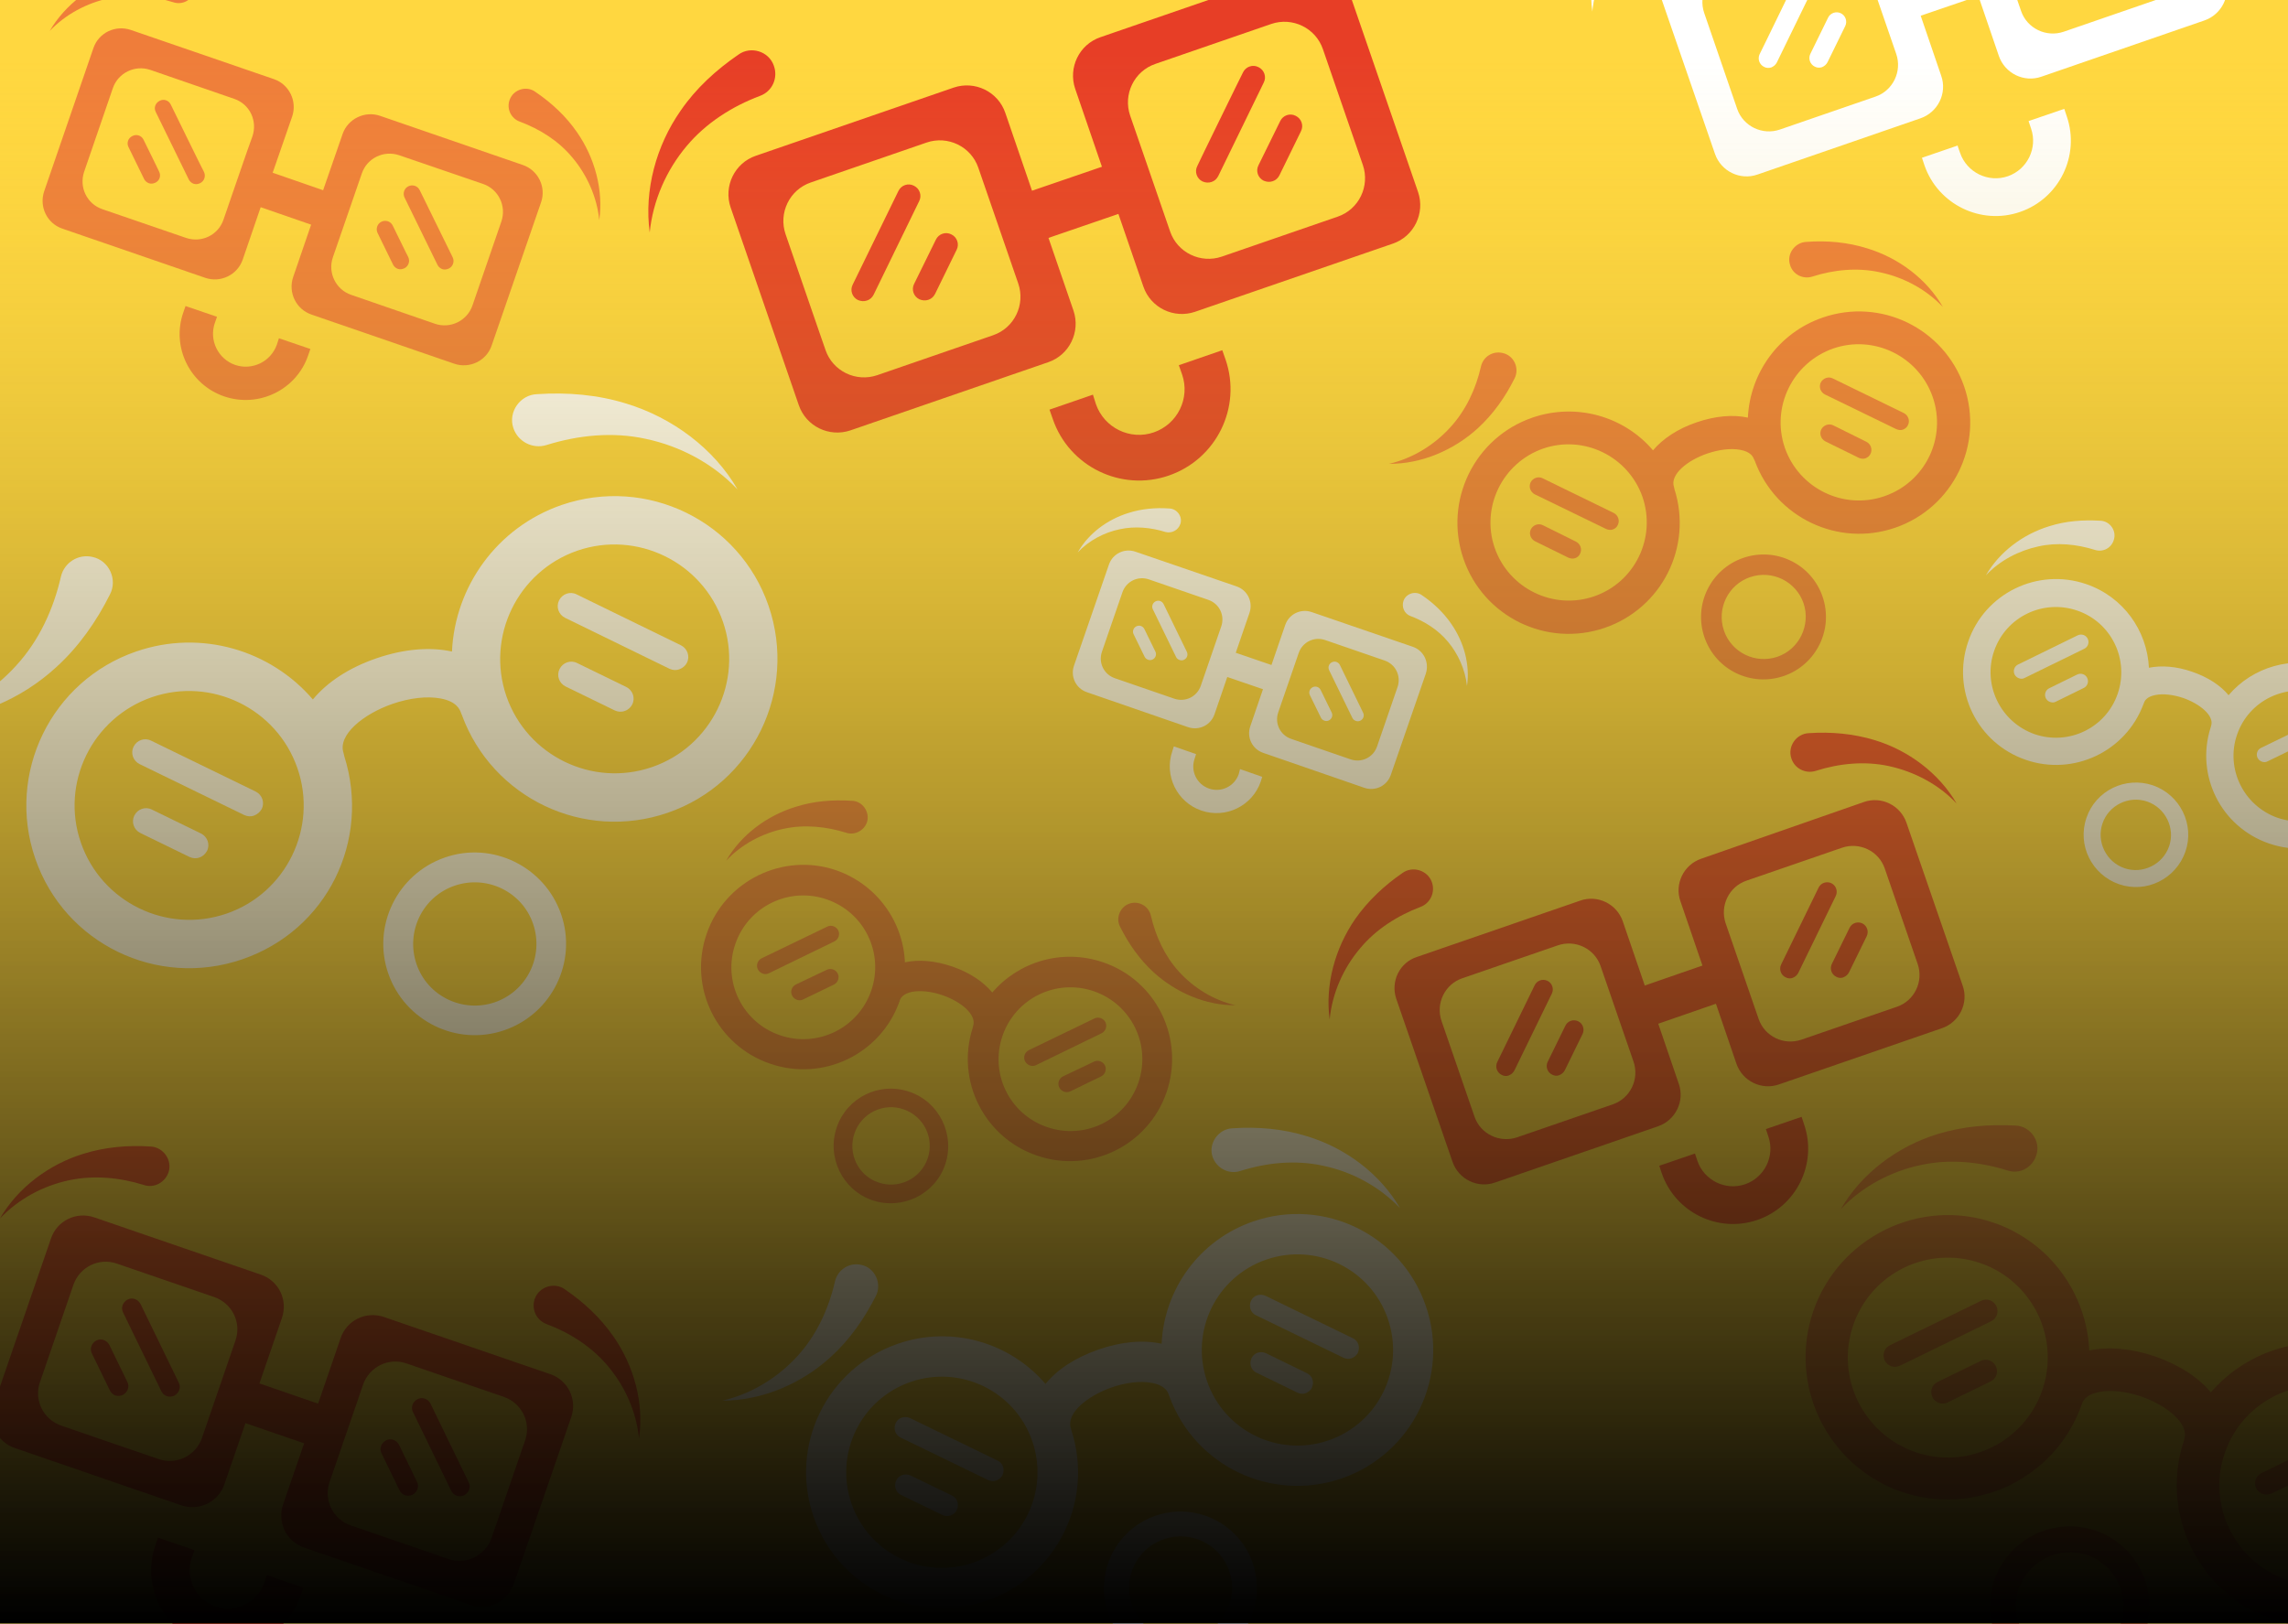 <?xml version="1.0" encoding="utf-8"?>
<!-- Generator: Adobe Illustrator 28.0.0, SVG Export Plug-In . SVG Version: 6.00 Build 0)  -->
<svg version="1.1" id="Capa_2_00000174584374688225455910000006461097576631761309_"
	 xmlns="http://www.w3.org/2000/svg" xmlns:xlink="http://www.w3.org/1999/xlink" x="0px" y="0px" viewBox="0 0 916.3 650.5"
	 style="enable-background:new 0 0 916.3 650.5;" xml:space="preserve">
<style type="text/css">
	.st0{fill:#FFD740;}
	.st1{clip-path:url(#SVGID_00000093170174897712750290000002948272910400242340_);}
	.st2{fill:#FFFFFF;}
	.st3{fill:#EF7D3A;}
	.st4{fill:#E73E26;}
	.st5{fill:url(#SVGID_00000119087322426347974400000007206249837211276685_);}
</style>
<g id="Capa_4">
	<rect class="st0" width="916.3" height="650.5"/>
	<g>
		<g>
			<g>
				<g>
					<defs>
						<rect id="SVGID_1_" width="916.3" height="650.5"/>
					</defs>
					<clipPath id="SVGID_00000080174846000411806260000018047823177101181858_">
						<use xlink:href="#SVGID_1_"  style="overflow:visible;"/>
					</clipPath>
					<g style="clip-path:url(#SVGID_00000080174846000411806260000018047823177101181858_);">
						<g>
							<g>
								<path class="st2" d="M60.8,324.3c-2.6-1.3-5.7-0.2-7,2.4s-0.2,5.7,2.4,7l19.7,9.6c1.3,0.6,2.7,0.7,4,0.2
									c1.3-0.4,2.3-1.4,3-2.6c1.3-2.6,0.2-5.7-2.4-7L60.8,324.3L60.8,324.3z"/>
								<path class="st2" d="M60.5,296.7c-2.6-1.3-5.7-0.2-7,2.4s-0.2,5.7,2.4,7l41.9,20.4c1.3,0.6,2.7,0.7,4,0.2s2.3-1.4,3-2.6
									c1.3-2.6,0.2-5.7-2.4-7L60.5,296.7L60.5,296.7z"/>
								<path class="st2" d="M224.9,202.3c-26,9-42.7,32.8-43.9,58.7c-8.7-1.9-19.1-1.1-30.2,2.7c-11.1,3.8-19.8,9.6-25.5,16.5
									C108.4,260.5,80.6,252,54.5,261c-34,11.7-52.1,48.8-40.4,82.9S62.9,396,97,384.3s51.5-47.7,40.9-81.3
									c-0.1-0.4-0.2-0.9-0.3-1.3c-2.5-7.3,8-15.7,19.5-19.7c6.9-2.4,13.9-3.2,19.3-2.2c6.6,1.2,7.8,4.6,8.2,5.7
									c0.1,0.3,0.2,0.6,0.4,1c12.2,33.2,48.8,50.7,82.4,39.1c34-11.7,52.1-48.8,40.4-82.9C296.1,208.7,259,190.6,224.9,202.3
									L224.9,202.3z M90.7,366c-23.9,8.2-50-4.5-58.3-28.4s4.5-50,28.4-58.3c23.9-8.2,50,4.5,58.3,28.4S114.6,357.8,90.7,366z
									 M261.1,307.3c-23.9,8.2-50-4.5-58.3-28.4c-8.2-23.9,4.5-50,28.4-58.3c23.9-8.2,50,4.5,58.3,28.4S285,299.1,261.1,307.3z"/>
								<path class="st2" d="M231.1,265.6c-2.6-1.3-5.7-0.2-7,2.4s-0.2,5.7,2.4,7l19.7,9.6c1.3,0.6,2.7,0.7,4,0.2
									c1.3-0.4,2.4-1.4,3-2.6c1.3-2.6,0.2-5.7-2.4-7L231.1,265.6L231.1,265.6z"/>
								<path class="st2" d="M230.9,238.1c-2.6-1.3-5.7-0.2-7,2.4c-1.3,2.6-0.2,5.7,2.4,7l41.8,20.4c1.3,0.6,2.7,0.7,4,0.2
									s2.4-1.4,3-2.6c1.3-2.6,0.2-5.7-2.4-7L230.9,238.1L230.9,238.1z"/>
								<path class="st2" d="M218.8,178.3c12.8-4,26.6-5.4,39.8-2.5c13.8,2.9,27,9.9,36.8,20.3c-9.5-16.5-26.2-28.8-44.5-34.4
									c-11.5-3.6-23.7-4.6-35.8-3.8c-6.8,0.2-11.7,7.2-9.5,13.6C207.4,176.9,213.3,180,218.8,178.3L218.8,178.3z"/>
								<path class="st2" d="M22.6,267.2c8.9-8.1,16-18.2,21.4-29c3.2-6-0.3-13.7-7-15.1c-5.7-1.3-11.3,2.3-12.6,7.9
									c-3,13.1-8.8,25.7-17.9,35.6c-9.4,10.4-22.1,18.3-36.1,21.6C-10.5,288.4,8.5,280.2,22.6,267.2L22.6,267.2z"/>
								<path class="st2" d="M178.2,343.5c-19.1,6.6-29.3,27.5-22.7,46.5s27.4,29.3,46.5,22.7c19.1-6.6,29.3-27.5,22.7-46.5
									S197.3,336.9,178.2,343.5L178.2,343.5z M198.2,401.5c-12.9,4.4-27-2.4-31.4-15.3s2.4-27,15.3-31.4
									c12.9-4.4,27,2.4,31.4,15.3S211.1,397,198.2,401.5L198.2,401.5z"/>
							</g>
							<g>
								<path class="st3" d="M617.9,210.4c-1.8-0.9-3.9-0.1-4.8,1.6c-0.9,1.8-0.1,3.9,1.6,4.8l13.4,6.6c0.9,0.4,1.9,0.5,2.7,0.2
									c0.9-0.3,1.6-0.9,2-1.8c0.9-1.8,0.1-3.9-1.6-4.8L617.9,210.4L617.9,210.4z"/>
								<path class="st3" d="M617.8,191.6c-1.8-0.9-3.9-0.1-4.8,1.6c-0.9,1.8-0.1,3.9,1.6,4.8l28.6,13.9c0.9,0.4,1.9,0.5,2.7,0.2
									c0.9-0.3,1.6-0.9,2-1.8c0.9-1.8,0.1-3.9-1.6-4.8L617.8,191.6L617.8,191.6z"/>
								<path class="st3" d="M730,127.2c-17.8,6.1-29.2,22.4-30,40.1c-5.9-1.3-13-0.7-20.6,1.9c-7.6,2.6-13.5,6.6-17.4,11.2
									c-11.5-13.5-30.5-19.2-48.3-13.1c-23.2,8-35.6,33.3-27.6,56.6c8,23.2,33.3,35.6,56.6,27.6c22.9-7.9,35.2-32.5,27.9-55.5
									c-0.1-0.3-0.1-0.6-0.2-0.9c-1.7-5,5.4-10.7,13.3-13.4c4.7-1.6,9.5-2.2,13.2-1.5c4.5,0.8,5.3,3.1,5.6,3.9
									c0.1,0.2,0.2,0.4,0.3,0.6c8.3,22.6,33.3,34.6,56.2,26.7c23.2-8,35.6-33.3,27.6-56.6C778.5,131.5,753.2,119.2,730,127.2
									L730,127.2z M638.4,238.9c-16.3,5.6-34.1-3.1-39.8-19.4c-5.6-16.3,3.1-34.1,19.4-39.8c16.3-5.6,34.1,3.1,39.8,19.4
									C663.4,215.5,654.7,233.3,638.4,238.9z M754.6,198.8c-16.3,5.6-34.1-3.1-39.8-19.4c-5.6-16.3,3.1-34.1,19.4-39.8
									c16.3-5.6,34.1,3.1,39.8,19.4C779.7,175.4,771,193.2,754.6,198.8z"/>
								<path class="st3" d="M734.2,170.4c-1.8-0.9-3.9-0.1-4.8,1.6c-0.9,1.8-0.1,3.9,1.6,4.8l13.4,6.6c0.9,0.4,1.9,0.5,2.7,0.2
									s1.6-0.9,2-1.8c0.9-1.8,0.1-3.9-1.6-4.8L734.2,170.4L734.2,170.4z"/>
								<path class="st3" d="M734,151.6c-1.8-0.9-3.9-0.1-4.8,1.6c-0.9,1.8-0.1,3.9,1.6,4.8l28.6,13.9c0.9,0.4,1.9,0.5,2.7,0.2
									s1.6-0.9,2-1.8c0.9-1.8,0.1-3.9-1.6-4.8L734,151.6L734,151.6z"/>
								<path class="st3" d="M725.8,110.8c8.7-2.8,18.2-3.7,27.2-1.7c9.4,2,18.4,6.8,25.1,13.9c-6.5-11.3-17.8-19.7-30.3-23.5
									c-7.9-2.5-16.2-3.2-24.4-2.6c-4.6,0.2-8,4.9-6.5,9.3C718,109.9,722,112,725.8,110.8L725.8,110.8z"/>
								<path class="st3" d="M591.9,171.5c6.1-5.6,10.9-12.4,14.6-19.8c2.2-4.1-0.2-9.4-4.8-10.3c-3.9-0.9-7.7,1.5-8.6,5.4
									c-2,8.9-6,17.5-12.2,24.3c-6.4,7.1-15.1,12.5-24.6,14.7C569.3,185.9,582.3,180.3,591.9,171.5L591.9,171.5z"/>
								<path class="st3" d="M698.1,223.5c-13,4.5-20,18.7-15.5,31.8c4.5,13.1,18.7,20,31.8,15.5c13-4.5,20-18.7,15.5-31.8
									S711.2,219,698.1,223.5L698.1,223.5z M711.8,263.1c-8.8,3-18.4-1.7-21.4-10.5c-3-8.8,1.7-18.4,10.5-21.4s18.4,1.7,21.4,10.5
									C725.2,250.4,720.6,260.1,711.8,263.1z"/>
							</g>
							<g>
								<path class="st2" d="M364.7,591.1c-2.2-1-4.8-0.2-5.8,2s-0.2,4.8,2,5.8l16.5,8c1.1,0.5,2.3,0.6,3.3,0.2c1-0.4,2-1.1,2.5-2.2
									c1-2.2,0.2-4.8-2-5.8L364.7,591.1L364.7,591.1z"/>
								<path class="st2" d="M364.5,568.1c-2.2-1-4.8-0.2-5.8,2s-0.2,4.8,2,5.8l35,17c1.1,0.5,2.3,0.6,3.3,0.2s2-1.1,2.5-2.2
									c1-2.2,0.2-4.8-2-5.8L364.5,568.1L364.5,568.1z"/>
								<path class="st2" d="M501.9,489.3c-21.8,7.5-35.7,27.4-36.7,49c-7.3-1.6-16-0.9-25.2,2.3c-9.3,3.2-16.6,8-21.3,13.8
									c-14.1-16.5-37.4-23.6-59.1-16.1c-28.5,9.8-43.6,40.8-33.8,69.2c9.8,28.5,40.8,43.6,69.2,33.8c28-9.6,43.1-39.8,34.2-67.9
									c-0.1-0.4-0.2-0.7-0.3-1.1c-2.1-6.1,6.6-13.1,16.3-16.5c5.8-2,11.6-2.7,16.1-1.8c5.5,1,6.5,3.8,6.8,4.8
									c0.1,0.3,0.2,0.5,0.3,0.8c10.2,27.7,40.8,42.3,68.8,32.7c28.5-9.8,43.6-40.8,33.8-69.2S530.3,479.5,501.9,489.3L501.9,489.3
									z M389.7,626c-20,6.9-41.8-3.7-48.7-23.7c-6.9-20,3.7-41.8,23.7-48.7s41.8,3.7,48.7,23.7C420.3,597.3,409.7,619.1,389.7,626
									z M532.1,577c-20,6.9-41.8-3.7-48.7-23.7c-6.9-20,3.7-41.8,23.7-48.7c20-6.9,41.8,3.7,48.7,23.7S552.1,570.1,532.1,577z"/>
								<path class="st2" d="M507,542.1c-2.2-1-4.8-0.2-5.8,2s-0.2,4.8,2,5.8l16.4,8c1.1,0.5,2.3,0.6,3.3,0.2c1-0.4,2-1.1,2.5-2.2
									c1-2.2,0.2-4.8-2-5.8L507,542.1L507,542.1z"/>
								<path class="st2" d="M506.8,519.1c-2.2-1-4.8-0.2-5.8,2s-0.2,4.8,2,5.8l35,17c1.1,0.5,2.3,0.6,3.3,0.2c1-0.4,2-1.1,2.5-2.2
									c1-2.2,0.2-4.8-2-5.8L506.8,519.1L506.8,519.1z"/>
								<path class="st2" d="M496.7,469.1c10.7-3.4,22.2-4.5,33.2-2.1c11.5,2.4,22.5,8.3,30.8,17c-8-13.8-21.8-24.1-37.2-28.8
									c-9.6-3-19.8-3.9-29.9-3.2c-5.6,0.2-9.8,6-8,11.4C487.2,468,492.1,470.6,496.7,469.1L496.7,469.1z"/>
								<path class="st2" d="M332.8,543.5c7.5-6.8,13.3-15.2,17.9-24.2c2.7-5-0.3-11.5-5.8-12.6c-4.7-1.1-9.4,1.9-10.5,6.6
									c-2.5,10.9-7.3,21.4-14.9,29.8c-7.9,8.7-18.5,15.3-30.2,18C305.2,561.1,321.1,554.3,332.8,543.5L332.8,543.5z"/>
								<path class="st2" d="M462.8,607.2c-16,5.5-24.5,22.9-19,38.9s22.9,24.5,38.9,19s24.5-22.9,19-38.9S478.8,601.7,462.8,607.2
									L462.8,607.2z M479.5,655.6c-10.8,3.7-22.5-2-26.2-12.8s2-22.5,12.8-26.2s22.5,2,26.2,12.8
									C496,640.2,490.3,651.9,479.5,655.6z"/>
							</g>
							<g>
								<path class="st3" d="M438.1,425.3c1.6-0.8,3.6-0.1,4.4,1.5s0.1,3.6-1.5,4.4l-12.4,6c-0.8,0.4-1.7,0.4-2.5,0.1
									s-1.5-0.9-1.9-1.7c-0.8-1.6-0.1-3.6,1.5-4.4L438.1,425.3z"/>
								<path class="st3" d="M438.3,408c1.6-0.8,3.6-0.1,4.4,1.5s0.1,3.6-1.5,4.4l-26.3,12.8c-0.8,0.4-1.7,0.4-2.5,0.1
									s-1.5-0.9-1.9-1.7c-0.8-1.6-0.1-3.6,1.5-4.4L438.3,408z"/>
								<path class="st3" d="M283,374.1c-7.4,21.4,4,44.7,25.4,52c21.1,7.3,44.1-3.7,51.7-24.6c0.1-0.2,0.2-0.4,0.2-0.6
									c0.2-0.7,1-2.8,5.1-3.6c3.4-0.6,7.8-0.1,12.1,1.4c7.3,2.5,13.8,7.8,12.2,12.4c-0.1,0.3-0.2,0.5-0.2,0.8
									c-6.7,21.1,4.7,43.8,25.7,51c21.4,7.4,44.7-4,52-25.4s-4-44.7-25.4-52c-16.4-5.6-33.8-0.3-44.4,12.1c-3.6-4.3-9-8-16-10.4
									s-13.5-2.9-19-1.7c-0.7-16.3-11.2-31.2-27.6-36.9C313.6,341.4,290.3,352.8,283,374.1L283,374.1z M401.5,414.9
									c5.2-15,21.5-23,36.6-17.8c15,5.2,23,21.5,17.8,36.6s-21.5,23-36.6,17.8S396.3,430,401.5,414.9L401.5,414.9z M294.5,378.1
									c5.2-15,21.5-23,36.6-17.8s23,21.5,17.8,36.6c-5.2,15-21.5,23-36.6,17.8S289.3,393.1,294.5,378.1L294.5,378.1z"/>
								<path class="st3" d="M331.1,388.5c1.6-0.8,3.6-0.1,4.4,1.5s0.1,3.6-1.5,4.4l-12.4,6c-0.8,0.4-1.7,0.4-2.5,0.1
									s-1.5-0.9-1.9-1.7c-0.8-1.6-0.1-3.6,1.5-4.4L331.1,388.5z"/>
								<path class="st3" d="M331.3,371.2c1.6-0.8,3.6-0.1,4.4,1.5s0.1,3.6-1.5,4.4l-26.3,12.8c-0.8,0.4-1.7,0.4-2.5,0.1
									s-1.5-0.9-1.9-1.7c-0.8-1.6-0.1-3.6,1.5-4.4L331.3,371.2z"/>
								<path class="st3" d="M338.9,333.6c-8-2.5-16.7-3.4-25-1.6c-8.6,1.8-16.9,6.2-23.1,12.8c6-10.4,16.4-18.1,27.9-21.6
									c7.2-2.3,14.9-2.9,22.5-2.4c4.2,0.1,7.3,4.5,6,8.6C346,332.8,342.3,334.7,338.9,333.6L338.9,333.6z"/>
								<path class="st3" d="M462,389.5c-5.6-5.1-10-11.4-13.4-18.2c-2-3.7,0.2-8.6,4.4-9.5c3.5-0.8,7.1,1.4,7.9,5
									c1.9,8.2,5.5,16.1,11.2,22.4c5.9,6.5,13.9,11.5,22.7,13.5C482.8,402.8,470.9,397.6,462,389.5L462,389.5z"/>
								<path class="st3" d="M335.1,451.6c-4.1,12,2.3,25.1,14.2,29.2c12,4.1,25.1-2.3,29.2-14.2c4.1-12-2.3-25.1-14.2-29.2
									C352.3,433.2,339.2,439.6,335.1,451.6z M342.2,454c2.8-8.1,11.6-12.4,19.7-9.6s12.4,11.6,9.6,19.7s-11.6,12.4-19.7,9.6
									C343.7,471,339.4,462.1,342.2,454z"/>
							</g>
							<g>
								<path class="st2" d="M929.4,288c1.5-0.7,3.3-0.1,4,1.4s0.1,3.3-1.4,4L908.1,305c-0.7,0.4-1.5,0.4-2.3,0.1s-1.3-0.8-1.7-1.5
									c-0.7-1.5-0.1-3.3,1.4-4L929.4,288L929.4,288z"/>
								<path class="st2" d="M788.2,257.1c-6.7,19.5,3.6,40.6,23.1,47.3c19.2,6.6,40.1-3.4,47.1-22.3c0.1-0.2,0.2-0.4,0.2-0.5
									c0.2-0.6,0.9-2.5,4.7-3.2c3.1-0.6,7.1-0.1,11,1.2c6.6,2.3,12.6,7.1,11.2,11.2c-0.1,0.2-0.1,0.5-0.2,0.7
									c-6.1,19.2,4.2,39.8,23.4,46.4c19.5,6.7,40.6-3.6,47.3-23.1s-3.6-40.6-23.1-47.3c-14.9-5.1-30.8-0.3-40.4,11
									c-3.2-3.9-8.2-7.2-14.6-9.4c-6.3-2.2-12.3-2.6-17.3-1.6c-0.7-14.8-10.2-28.4-25.1-33.5C816,227.3,794.8,237.7,788.2,257.1
									L788.2,257.1z M895.9,294.3c4.7-13.7,19.6-20.9,33.3-16.2s20.9,19.6,16.2,33.3c-4.7,13.7-19.6,20.9-33.3,16.2
									C898.5,322.8,891.2,307.9,895.9,294.3L895.9,294.3z M798.6,260.8c4.7-13.7,19.6-20.9,33.3-16.2s20.9,19.6,16.2,33.3
									s-19.6,20.9-33.3,16.2C801.2,289.3,793.9,274.4,798.6,260.8z"/>
								<path class="st2" d="M831.9,270.2c1.5-0.7,3.3-0.1,4,1.4s0.1,3.3-1.4,4l-11.2,5.5c-0.7,0.4-1.5,0.4-2.3,0.1
									s-1.3-0.8-1.7-1.5c-0.7-1.5-0.1-3.3,1.4-4L831.9,270.2L831.9,270.2z"/>
								<path class="st2" d="M832.1,254.5c1.5-0.7,3.3-0.1,4,1.4s0.1,3.3-1.4,4l-23.9,11.7c-0.7,0.4-1.5,0.4-2.3,0.1
									s-1.3-0.8-1.7-1.5c-0.7-1.5-0.1-3.3,1.4-4L832.1,254.5L832.1,254.5z"/>
								<path class="st2" d="M839,220.3c-7.3-2.3-15.2-3.1-22.7-1.4c-7.8,1.7-15.4,5.6-21,11.6c5.4-9.4,14.9-16.5,25.4-19.7
									c6.6-2.1,13.5-2.6,20.4-2.2c3.9,0.1,6.7,4.1,5.4,7.8C845.5,219.6,842.2,221.3,839,220.3L839,220.3z"/>
								<path class="st2" d="M835.6,327.6c-3.8,10.9,2.1,22.8,13,26.6s22.8-2.1,26.6-13s-2.1-22.8-13-26.6
									C851.2,310.9,839.3,316.7,835.6,327.6z M842,329.9c2.5-7.4,10.6-11.3,17.9-8.8s11.3,10.6,8.8,17.9s-10.6,11.3-17.9,8.8
									S839.5,337.2,842,329.9z"/>
							</g>
							<g>
								<path class="st3" d="M942.2,572.3c2.3-1.1,5-0.2,6.1,2.1s0.2,5-2.1,6.1l-36.5,17.8c-1.1,0.5-2.4,0.6-3.5,0.2
									s-2.1-1.2-2.6-2.3c-1.1-2.3-0.2-5,2.1-6.1L942.2,572.3L942.2,572.3z"/>
								<path class="st3" d="M726.2,525.2c-10.2,29.7,5.6,62.1,35.3,72.4c29.3,10.1,61.3-5.2,71.9-34.2c0.1-0.3,0.2-0.5,0.3-0.8
									c0.3-1,1.3-3.9,7.1-5c4.7-0.9,10.8-0.2,16.9,1.9c10.1,3.5,19.2,10.9,17,17.2c-0.1,0.4-0.2,0.8-0.3,1.1
									c-9.3,29.3,6.5,60.9,35.7,70.9c29.7,10.2,62.1-5.6,72.4-35.3s-5.6-62.1-35.3-72.4c-22.7-7.8-47-0.4-61.8,16.8
									c-5-6-12.6-11-22.3-14.4c-9.7-3.3-18.8-4-26.4-2.4c-1-22.6-15.6-43.4-38.3-51.2C768.9,479.7,736.5,495.5,726.2,525.2
									L726.2,525.2z M891,582c7.2-20.9,30-32,50.9-24.8s32,30,24.8,50.9s-30,32-50.9,24.8C894.9,625.6,883.8,602.9,891,582z
									 M742.2,530.8c7.2-20.9,30-32,50.9-24.8s32,30,24.8,50.9s-30,32-50.9,24.8C746.1,574.4,735,551.7,742.2,530.8z"/>
								<path class="st3" d="M793.2,545.2c2.3-1.1,5-0.2,6.1,2.1s0.2,5-2.1,6.1l-17.2,8.4c-1.1,0.5-2.4,0.6-3.5,0.2
									s-2.1-1.2-2.6-2.3c-1.1-2.3-0.2-5,2.1-6.1L793.2,545.2L793.2,545.2z"/>
								<path class="st3" d="M793.4,521.1c2.3-1.1,5-0.2,6.1,2.1s0.2,5-2.1,6.1l-36.5,17.8c-1.1,0.5-2.4,0.6-3.5,0.2
									s-2.1-1.2-2.6-2.3c-1.1-2.3-0.2-5,2.1-6.1L793.4,521.1L793.4,521.1z"/>
								<path class="st3" d="M804,468.9c-11.2-3.5-23.2-4.7-34.7-2.2c-12,2.5-23.5,8.6-32.1,17.7c8.3-14.4,22.8-25.2,38.8-30.1
									c10.1-3.1,20.7-4,31.2-3.4c5.9,0.2,10.2,6.3,8.3,11.9C813.9,467.8,808.8,470.5,804,468.9L804,468.9z"/>
								<path class="st3" d="M798.7,633c-5.7,16.7,3.2,34.9,19.8,40.6s34.9-3.2,40.6-19.8s-3.2-34.9-19.8-40.6
									S804.4,616.3,798.7,633z M808.5,636.4c3.9-11.2,16.2-17.2,27.4-13.4s17.2,16.2,13.4,27.4c-3.9,11.2-16.2,17.2-27.4,13.4
									C810.7,659.9,804.7,647.6,808.5,636.4z"/>
							</g>
							<g>
								<path class="st2" d="M528.9,276.4c-0.6-1.2-2-1.7-3.2-1.1s-1.7,2-1.1,3.2l4.4,9c0.3,0.6,0.8,1,1.4,1.2s1.2,0.2,1.8-0.1
									c1.2-0.6,1.7-2,1.1-3.2L528.9,276.4z"/>
								<path class="st2" d="M536.6,266.4c-0.6-1.2-2-1.7-3.2-1.1s-1.7,2-1.1,3.2l9.3,19.1c0.3,0.6,0.8,1,1.4,1.2s1.2,0.2,1.8-0.1
									c1.2-0.6,1.7-2,1.1-3.2L536.6,266.4z"/>
								<path class="st2" d="M458.3,252c-0.6-1.2-2-1.7-3.2-1.1c-1.2,0.6-1.7,2-1.1,3.2l4.4,9c0.3,0.6,0.8,1,1.4,1.2
									s1.2,0.2,1.8-0.1c1.2-0.6,1.7-2,1.1-3.2L458.3,252z"/>
								<path class="st2" d="M466,242c-0.6-1.2-2-1.7-3.2-1.1c-1.2,0.6-1.7,2-1.1,3.2l9.3,19.1c0.3,0.6,0.8,1,1.4,1.2
									s1.2,0.2,1.8-0.1c1.2-0.6,1.7-2,1.1-3.2L466,242z"/>
								<path class="st2" d="M581.2,249.9c-3.1-4.5-7.2-8.4-11.8-11.5c-2.5-1.8-6.2-0.7-7.3,2.2c-0.9,2.5,0.3,5.3,2.8,6.2
									c5.7,2.1,11.1,5.6,15,10.3c4.1,4.9,6.9,11.2,7.6,17.7C588.8,266.2,586.2,257.1,581.2,249.9L581.2,249.9z"/>
								<path class="st2" d="M472.7,209.9c1-2.9-1.3-6.1-4.4-6.2c-5.5-0.4-11.1,0.1-16.4,1.8c-8.4,2.6-16,8.2-20.3,15.8
									c4.5-4.8,10.6-8,16.9-9.3c6-1.3,12.4-0.7,18.2,1.1C469.2,213.8,471.9,212.4,472.7,209.9L472.7,209.9z"/>
								<path class="st2" d="M565.8,259.1l-40.5-13.9c-4.4-1.5-9.1,0.8-10.6,5.2l-5.5,16l-14.3-4.9l5.5-16c1.5-4.4-0.8-9.1-5.2-10.6
									L454.7,221c-4.4-1.5-9.1,0.8-10.6,5.2l-14,40.5c-1.5,4.4,0.8,9.1,5.2,10.6l40.5,14c4.4,1.5,9.1-0.8,10.6-5.2l5.1-14.9
									l14.3,4.9l-5.1,14.9c-1.5,4.4,0.8,9.1,5.2,10.6l40.5,14c4.4,1.5,9.1-0.8,10.6-5.2l14-40.5
									C572.5,265.4,570.2,260.6,565.8,259.1z M480.9,274.7c-1.5,4.4-6.2,6.7-10.6,5.2l-23.8-8.2c-4.4-1.5-6.7-6.2-5.2-10.6
									l8.2-23.8c1.5-4.4,6.2-6.7,10.6-5.2l23.8,8.2c4.4,1.5,6.7,6.2,5.2,10.6L480.9,274.7L480.9,274.7z M551.5,299
									c-1.5,4.4-6.2,6.7-10.6,5.2l-23.8-8.2c-4.4-1.5-6.7-6.2-5.2-10.6l8.2-23.8c1.5-4.4,6.2-6.7,10.6-5.2l23.8,8.2
									c4.4,1.5,6.7,6.2,5.2,10.6L551.5,299z"/>
								<path class="st2" d="M496.1,310.1c-1.7,4.9-7,7.5-11.9,5.8s-7.5-7-5.8-11.9l0.6-1.9l-8.9-3.1l-0.6,1.9
									c-3.4,9.8,1.9,20.5,11.6,23.8c9.8,3.4,20.5-1.9,23.8-11.6l0.6-1.9l-8.9-3.1L496.1,310.1L496.1,310.1z"/>
							</g>
							<g>
								<path class="st3" d="M157.3,90.4c-0.8-1.7-2.8-2.4-4.5-1.6s-2.4,2.8-1.6,4.5l6.2,12.7c0.4,0.8,1.1,1.4,1.9,1.7
									c0.8,0.3,1.7,0.2,2.6-0.2c1.7-0.8,2.4-2.8,1.6-4.5C163.5,103.1,157.3,90.4,157.3,90.4z"/>
								<path class="st3" d="M168.1,76.2c-0.8-1.7-2.8-2.4-4.5-1.6s-2.4,2.8-1.6,4.5l13.2,27c0.4,0.8,1.1,1.4,1.9,1.7
									s1.7,0.2,2.6-0.2c1.7-0.8,2.4-2.8,1.6-4.5L168.1,76.2L168.1,76.2z"/>
								<path class="st3" d="M57.5,56c-0.8-1.7-2.8-2.4-4.5-1.5c-1.7,0.8-2.4,2.8-1.5,4.5l6.2,12.7c0.4,0.8,1.1,1.4,1.9,1.7
									s1.7,0.2,2.6-0.2c1.7-0.8,2.4-2.8,1.5-4.5C63.8,68.8,57.5,56,57.5,56z"/>
								<path class="st3" d="M68.4,41.9c-0.8-1.7-2.8-2.4-4.5-1.5s-2.4,2.8-1.5,4.5l13.2,27c0.4,0.8,1.1,1.4,1.9,1.7
									s1.7,0.2,2.6-0.2c1.7-0.8,2.4-2.8,1.6-4.5C81.6,68.9,68.4,41.9,68.4,41.9z"/>
								<path class="st3" d="M231.1,53c-4.4-6.4-10.2-11.8-16.7-16.2c-3.5-2.6-8.8-1-10.3,3.2c-1.3,3.5,0.5,7.4,4,8.7
									c8.1,3,15.7,7.8,21.2,14.5c5.8,6.9,9.8,15.8,10.7,25C241.7,76.1,238.2,63.2,231.1,53L231.1,53z"/>
								<path class="st3" d="M77.9-3.5c1.4-4.2-1.8-8.7-6.2-8.8c-7.8-0.5-15.7,0.2-23.1,2.5C36.8-6.2,26.1,1.8,19.9,12.4
									C26.3,5.7,34.8,1.2,43.7-0.7c8.5-1.8,17.5-1,25.7,1.6C73,2.1,76.8,0.1,77.9-3.5z"/>
								<path class="st3" d="M209.4,66.1l-57.2-19.7c-6.1-2.1-12.9,1.2-15,7.3l-7.8,22.5l-20.2-7l7.8-22.5c2.1-6.2-1.2-12.9-7.3-15
									L52.4,12c-6.2-2.1-12.9,1.1-15,7.3L17.7,76.6c-2.1,6.2,1.1,12.9,7.3,15l57.2,19.7c6.2,2.1,12.9-1.2,15-7.3l7.2-21l20.2,7
									l-7.2,21c-2.1,6.2,1.2,12.9,7.3,15l57.2,19.7c6.1,2.1,12.9-1.1,15-7.3L216.7,81C218.8,74.9,215.5,68.2,209.4,66.1
									L209.4,66.1z M89.5,88c-2.1,6.2-8.8,9.4-15,7.3L41,83.8c-6.2-2.1-9.4-8.8-7.3-15l11.5-33.5c2.1-6.1,8.8-9.4,15-7.3
									l33.6,11.6c6.2,2.1,9.4,8.8,7.3,15C101,54.5,89.5,88,89.5,88z M189.2,122.4c-2.1,6.1-8.8,9.4-15,7.3l-33.6-11.6
									c-6.1-2.1-9.4-8.8-7.3-15l11.6-33.6c2.1-6.2,8.8-9.4,15-7.3l33.6,11.5c6.1,2.1,9.4,8.8,7.3,15L189.2,122.4z"/>
								<path class="st3" d="M110.9,138c-2.4,6.9-9.9,10.5-16.7,8.2c-6.9-2.4-10.5-9.9-8.2-16.7l0.9-2.6l-12.6-4.3l-0.9,2.6
									c-4.8,13.8,2.6,28.9,16.4,33.6s28.9-2.6,33.6-16.4l0.9-2.6l-12.6-4.3L110.9,138L110.9,138z"/>
							</g>
							<g>
								<path class="st4" d="M159.8,578.8c-0.9-1.9-3.3-2.8-5.2-1.8s-2.8,3.3-1.8,5.2L160,597c0.5,1,1.3,1.7,2.2,2s2,0.3,3-0.2
									c1.9-1,2.8-3.3,1.8-5.2L159.8,578.8L159.8,578.8z"/>
								<path class="st4" d="M172.4,562.3c-0.9-1.9-3.3-2.8-5.2-1.8s-2.8,3.3-1.8,5.2l15.3,31.5c0.5,1,1.3,1.7,2.2,2s2,0.3,3-0.2
									c1.9-1,2.8-3.3,1.8-5.2L172.4,562.3L172.4,562.3z"/>
								<path class="st4" d="M43.8,538.8c-1-1.9-3.3-2.8-5.2-1.8s-2.8,3.3-1.8,5.2L44,557c0.5,1,1.3,1.7,2.2,2s2,0.3,3-0.2
									c1.9-1,2.8-3.3,1.8-5.2L43.8,538.8L43.8,538.8z"/>
								<path class="st4" d="M56.3,522.4c-1-1.9-3.3-2.8-5.2-1.8s-2.8,3.3-1.8,5.2l15.3,31.5c0.5,1,1.3,1.7,2.2,2s2,0.3,3-0.2
									c1.9-1,2.8-3.3,1.8-5.2L56.3,522.4L56.3,522.4z"/>
								<path class="st4" d="M245.6,535.3c-5.2-7.5-11.9-13.7-19.4-18.8c-4.1-3-10.2-1.1-12,3.7c-1.5,4.1,0.5,8.6,4.6,10.2
									c9.4,3.5,18.2,9.1,24.7,16.9c6.8,8.1,11.4,18.3,12.4,29C258,562.1,253.9,547.1,245.6,535.3L245.6,535.3z"/>
								<path class="st4" d="M67.5,469.6c1.6-4.8-2.1-10.1-7.2-10.3c-9.1-0.6-18.2,0.2-26.9,2.9C19.7,466.4,7.2,475.7,0,488.1
									c7.4-7.8,17.3-13.1,27.7-15.3c9.9-2.1,20.3-1.1,29.9,1.9C61.7,476.1,66.1,473.7,67.5,469.6L67.5,469.6z"/>
								<path class="st4" d="M220.4,550.5l-66.6-22.9c-7.2-2.5-15,1.3-17.4,8.5l-9,26.2l-23.5-8.1l9-26.2c2.5-7.2-1.3-15-8.5-17.4
									l-66.6-22.9c-7.2-2.5-15,1.3-17.4,8.5l-22.9,66.5c-2.5,7.2,1.3,15,8.5,17.4L72.5,603c7.2,2.5,15-1.3,17.4-8.5l8.4-24.4
									l23.5,8.1l-8.4,24.4c-2.5,7.2,1.3,15,8.5,17.4l66.5,22.9c7.2,2.5,15-1.3,17.4-8.5l22.9-66.5
									C231.3,560.7,227.5,552.9,220.4,550.5L220.4,550.5z M80.9,576c-2.5,7.2-10.3,11-17.4,8.5l-39-13.4
									c-7.2-2.5-11-10.3-8.5-17.4l13.4-39c2.5-7.2,10.3-11,17.4-8.5l39,13.4c7.2,2.5,11,10.3,8.5,17.4L80.9,576z M196.9,616
									c-2.5,7.2-10.3,11-17.4,8.5l-39-13.4c-7.2-2.5-11-10.3-8.5-17.4l13.4-39c2.5-7.2,10.3-11,17.4-8.5l39,13.4
									c7.2,2.5,11,10.3,8.5,17.4L196.9,616L196.9,616z"/>
								<path class="st4" d="M105.8,634.1c-2.8,8-11.5,12.2-19.5,9.5c-8-2.8-12.2-11.5-9.5-19.5l1.1-3.1l-14.6-5l-1.1,3.1
									c-5.5,16,3,33.6,19.1,39.1c16,5.5,33.6-3,39.1-19.1l1.1-3.1l-14.6-5L105.8,634.1L105.8,634.1z"/>
							</g>
							<g>
								<path class="st4" d="M626.9,410.9c0.9-1.9,3.2-2.7,5.1-1.8c1.9,0.9,2.7,3.2,1.8,5.1l-7.1,14.5c-0.5,1-1.3,1.6-2.2,2
									s-2,0.3-2.9-0.2c-1.9-0.9-2.7-3.2-1.8-5.1L626.9,410.9L626.9,410.9z"/>
								<path class="st4" d="M614.6,394.7c0.9-1.9,3.2-2.7,5.1-1.8c1.9,0.9,2.7,3.2,1.8,5.1l-15,30.8c-0.5,1-1.3,1.6-2.2,2
									s-2,0.3-2.9-0.2c-1.9-0.9-2.7-3.2-1.8-5.1L614.6,394.7L614.6,394.7z"/>
								<path class="st4" d="M740.7,371.7c0.9-1.9,3.2-2.7,5.1-1.8c1.9,0.9,2.7,3.2,1.8,5.1l-7.1,14.5c-0.5,1-1.3,1.6-2.2,2
									s-2,0.3-2.9-0.2c-1.9-0.9-2.7-3.2-1.8-5.1L740.7,371.7L740.7,371.7z"/>
								<path class="st4" d="M728.3,355.6c0.9-1.9,3.2-2.7,5.1-1.8c1.9,0.9,2.7,3.2,1.8,5.1l-15,30.8c-0.5,1-1.3,1.6-2.2,2
									s-2,0.3-2.9-0.2c-1.9-0.9-2.7-3.2-1.8-5.1L728.3,355.6L728.3,355.6z"/>
								<path class="st4" d="M542.7,368.2c5.1-7.3,11.7-13.5,19-18.5c4-2.9,10-1.1,11.7,3.6c1.5,4-0.5,8.5-4.5,10
									c-9.2,3.5-17.9,9-24.2,16.6c-6.7,7.9-11.2,18-12.2,28.5C530.6,394.5,534.7,379.8,542.7,368.2L542.7,368.2z"/>
								<path class="st4" d="M717.4,303.8c-1.6-4.8,2-9.9,7-10.1c8.9-0.6,17.9,0.2,26.4,2.8c13.5,4.1,25.7,13.2,32.8,25.4
									c-7.2-7.7-17-12.8-27.1-15c-9.7-2.1-19.9-1.1-29.3,1.9C723.1,310.1,718.7,307.9,717.4,303.8L717.4,303.8z"/>
								<path class="st4" d="M559.2,400.2l22.5,65.2c2.4,7,10.1,10.8,17.1,8.3l65.2-22.5c7-2.4,10.8-10.1,8.3-17.1l-8.2-24l23.1-8
									l8.2,24c2.4,7,10.1,10.8,17.1,8.3l65.2-22.5c7-2.4,10.8-10.1,8.3-17.1l-22.5-65.2c-2.4-7-10.1-10.8-17.1-8.3L681.3,344
									c-7,2.4-10.8,10.1-8.3,17.1l8.8,25.7l-23.1,8l-8.8-25.7c-2.4-7-10.1-10.8-17.1-8.3l-65.2,22.5
									C560.5,385.5,556.8,393.2,559.2,400.2z M691.1,369.9c-2.4-7,1.3-14.7,8.3-17.1l38.3-13.2c7-2.4,14.7,1.3,17.1,8.3l13.2,38.3
									c2.4,7-1.3,14.7-8.3,17.1l-38.3,13.2c-7,2.4-14.7-1.3-17.1-8.3L691.1,369.9z M577.3,409c-2.4-7,1.3-14.7,8.3-17.1l38.3-13.2
									c7-2.4,14.7,1.3,17.1,8.3l13.2,38.3c2.4,7-1.3,14.7-8.3,17.1l-38.3,13.2c-7,2.4-14.7-1.3-17.1-8.3L577.3,409z"/>
								<path class="st4" d="M679.8,465.1c2.7,7.8,11.3,12,19.1,9.3s12-11.3,9.3-19.1l-1-3l14.3-4.9l1,3c5.4,15.7-3,32.9-18.7,38.3
									s-32.9-3-38.3-18.7l-1-3l14.3-4.9L679.8,465.1z"/>
							</g>
							<g>
								<path class="st2" d="M732.1,7.1c0.9-1.9,3.2-2.7,5.1-1.8c1.9,0.9,2.7,3.2,1.8,5.1l-7.1,14.5c-0.5,1-1.3,1.6-2.2,2
									c-0.9,0.3-2,0.3-2.9-0.2c-1.9-0.9-2.7-3.2-1.8-5.1C725,21.6,732.1,7.1,732.1,7.1z"/>
								<path class="st2" d="M719.7-9.1c0.9-1.9,3.2-2.7,5.1-1.8c1.9,0.9,2.7,3.2,1.8,5.1l-15,30.8c-0.5,1-1.3,1.6-2.2,2
									c-0.9,0.3-2,0.3-2.9-0.2c-1.9-0.9-2.7-3.2-1.8-5.1C704.7,21.8,719.7-9.1,719.7-9.1z"/>
								<path class="st2" d="M647.9-35.6c5.1-7.3,11.7-13.5,19-18.5c4-2.9,10-1.1,11.7,3.6c1.5,4-0.5,8.5-4.5,10
									c-9.2,3.5-17.9,9-24.2,16.6c-6.7,7.9-11.2,18-12.2,28.5C635.8-9.3,639.8-24,647.9-35.6z"/>
								<path class="st2" d="M664.3-3.6l22.5,65.2c2.4,7,10.1,10.8,17.1,8.3l65.2-22.5c7-2.4,10.8-10.1,8.3-17.1l-8.2-24l23.1-7.9
									l8.2,24c2.4,7,10.1,10.8,17.1,8.3l65.2-22.5c7-2.4,10.8-10.1,8.3-17.1L868.8-74c-2.4-7-10.1-10.8-17.1-8.3l-65.2,22.5
									c-7,2.4-10.8,10.1-8.3,17.1L787-17l-23.1,7.9L755-34.8c-2.4-7-10.1-10.8-17.1-8.3l-65.2,22.5
									C665.7-18.3,661.9-10.6,664.3-3.6z M796.2-33.9c-2.4-7,1.3-14.7,8.3-17.1l38.3-13.2c7-2.4,14.7,1.3,17.1,8.3l13.2,38.3
									c2.4,7-1.3,14.7-8.3,17.1l-38.3,13.2c-7,2.4-14.7-1.3-17.1-8.3L796.2-33.9z M682.5,5.2c-2.4-7,1.3-14.7,8.3-17.1L729.1-25
									c7-2.4,14.7,1.3,17.1,8.3l13.2,38.3c2.4,7-1.3,14.7-8.3,17.1l-38.3,13.2c-7,2.4-14.7-1.3-17.1-8.3
									C695.7,43.5,682.5,5.2,682.5,5.2z"/>
								<path class="st2" d="M785,61.3c2.7,7.8,11.3,12,19.1,9.3c7.8-2.7,12-11.3,9.3-19.1l-1-3l14.3-4.9l1,3
									c5.4,15.7-3,32.9-18.7,38.3c-15.7,5.4-32.9-3-38.3-18.7l-1-3l14.3-4.9C783.9,58.3,785,61.3,785,61.3z"/>
							</g>
							<g>
								<path class="st4" d="M374.8,96c1.1-2.3,3.9-3.3,6.2-2.1c2.3,1.1,3.3,3.9,2.1,6.2l-8.6,17.6c-0.6,1.2-1.5,2-2.7,2.4
									s-2.4,0.3-3.6-0.2c-2.3-1.1-3.3-3.9-2.1-6.2L374.8,96z"/>
								<path class="st4" d="M359.8,76.5c1.1-2.3,3.9-3.3,6.2-2.1c2.3,1.1,3.3,3.9,2.1,6.2L349.9,118c-0.6,1.2-1.5,2-2.7,2.4
									s-2.4,0.3-3.6-0.2c-2.3-1.1-3.3-3.9-2.1-6.2L359.8,76.5z"/>
								<path class="st4" d="M512.7,48.5c1.1-2.3,3.9-3.3,6.2-2.1c2.3,1.1,3.3,3.9,2.1,6.2l-8.6,17.6c-0.6,1.2-1.5,2-2.7,2.4
									s-2.4,0.3-3.6-0.2c-2.3-1.1-3.3-3.9-2.1-6.2L512.7,48.5L512.7,48.5z"/>
								<path class="st4" d="M497.8,29c1.1-2.3,3.9-3.3,6.2-2.1c2.3,1.1,3.3,3.9,2.1,6.2l-18.2,37.4c-0.6,1.2-1.5,2-2.7,2.4
									s-2.4,0.3-3.6-0.2c-2.3-1.1-3.3-3.9-2.1-6.2C479.5,66.3,497.8,28.9,497.8,29z"/>
								<path class="st4" d="M272.6,44.3c6.1-8.9,14.2-16.3,23.1-22.4c4.9-3.6,12.2-1.4,14.2,4.4c1.8,4.9-0.6,10.3-5.5,12.1
									c-11.2,4.2-21.7,10.9-29.4,20.1c-8.1,9.6-13.5,21.8-14.8,34.6C257.9,76.2,262.8,58.3,272.6,44.3L272.6,44.3z"/>
								<path class="st4" d="M292.6,83.1l27.3,79.2c2.9,8.5,12.2,13,20.7,10.1l79.2-27.3c8.5-2.9,13-12.2,10.1-20.7l-10-29.1l28-9.6
									l10,29.1c2.9,8.5,12.2,13,20.7,10.1l79.2-27.3c8.5-2.9,13-12.2,10.1-20.7L540.6-2.3c-2.9-8.5-12.2-13-20.7-10.1l-79.2,27.3
									c-8.5,2.9-13,12.2-10.1,20.7l10.7,31.2l-28,9.6l-10.7-31.2c-2.9-8.5-12.2-13-20.7-10.1l-79.2,27.3
									C294.2,65.3,289.7,74.6,292.6,83.1z M452.6,46.3c-2.9-8.5,1.6-17.8,10.1-20.7l46.4-16c8.5-2.9,17.8,1.6,20.7,10.1l16,46.4
									c2.9,8.5-1.6,17.8-10.1,20.7l-46.4,16c-8.5,2.9-17.8-1.6-20.7-10.1L452.6,46.3L452.6,46.3z M314.6,93.8
									c-2.9-8.5,1.6-17.8,10.1-20.7l46.4-16c8.5-2.9,17.8,1.6,20.7,10.1l16,46.4c2.9,8.5-1.6,17.8-10.1,20.7l-46.4,16
									c-8.5,2.9-17.8-1.6-20.7-10.1C330.6,140.3,314.6,93.8,314.6,93.8z"/>
								<path class="st4" d="M438.9,161.9c3.3,9.5,13.7,14.6,23.2,11.3s14.6-13.7,11.3-23.2l-1.3-3.7l17.4-6l1.3,3.7
									c6.6,19.1-3.6,39.9-22.7,46.5s-40-3.6-46.5-22.7l-1.3-3.7l17.4-6L438.9,161.9L438.9,161.9z"/>
							</g>
						</g>
					</g>
				</g>
			</g>
		</g>
	</g>
</g>
<linearGradient id="SVGID_00000047059670254597493150000007864249504520331963_" gradientUnits="userSpaceOnUse" x1="458.15" y1="69.429" x2="458.15" y2="697.456" gradientTransform="matrix(1 0 0 1 0 -48)">
	<stop  offset="0" style="stop-color:#FFD740;stop-opacity:0"/>
	<stop  offset="1.458609e-02" style="stop-color:#FAD33F;stop-opacity:1.458609e-02"/>
	<stop  offset="0.232" style="stop-color:#AF942C;stop-opacity:0.232"/>
	<stop  offset="0.436" style="stop-color:#715F1C;stop-opacity:0.436"/>
	<stop  offset="0.621" style="stop-color:#403610;stop-opacity:0.621"/>
	<stop  offset="0.782" style="stop-color:#1D1907;stop-opacity:0.782"/>
	<stop  offset="0.914" style="stop-color:#080702;stop-opacity:0.914"/>
	<stop  offset="1" style="stop-color:#000000"/>
</linearGradient>
<rect style="fill:url(#SVGID_00000047059670254597493150000007864249504520331963_);" width="916.3" height="650.4"/>
</svg>
